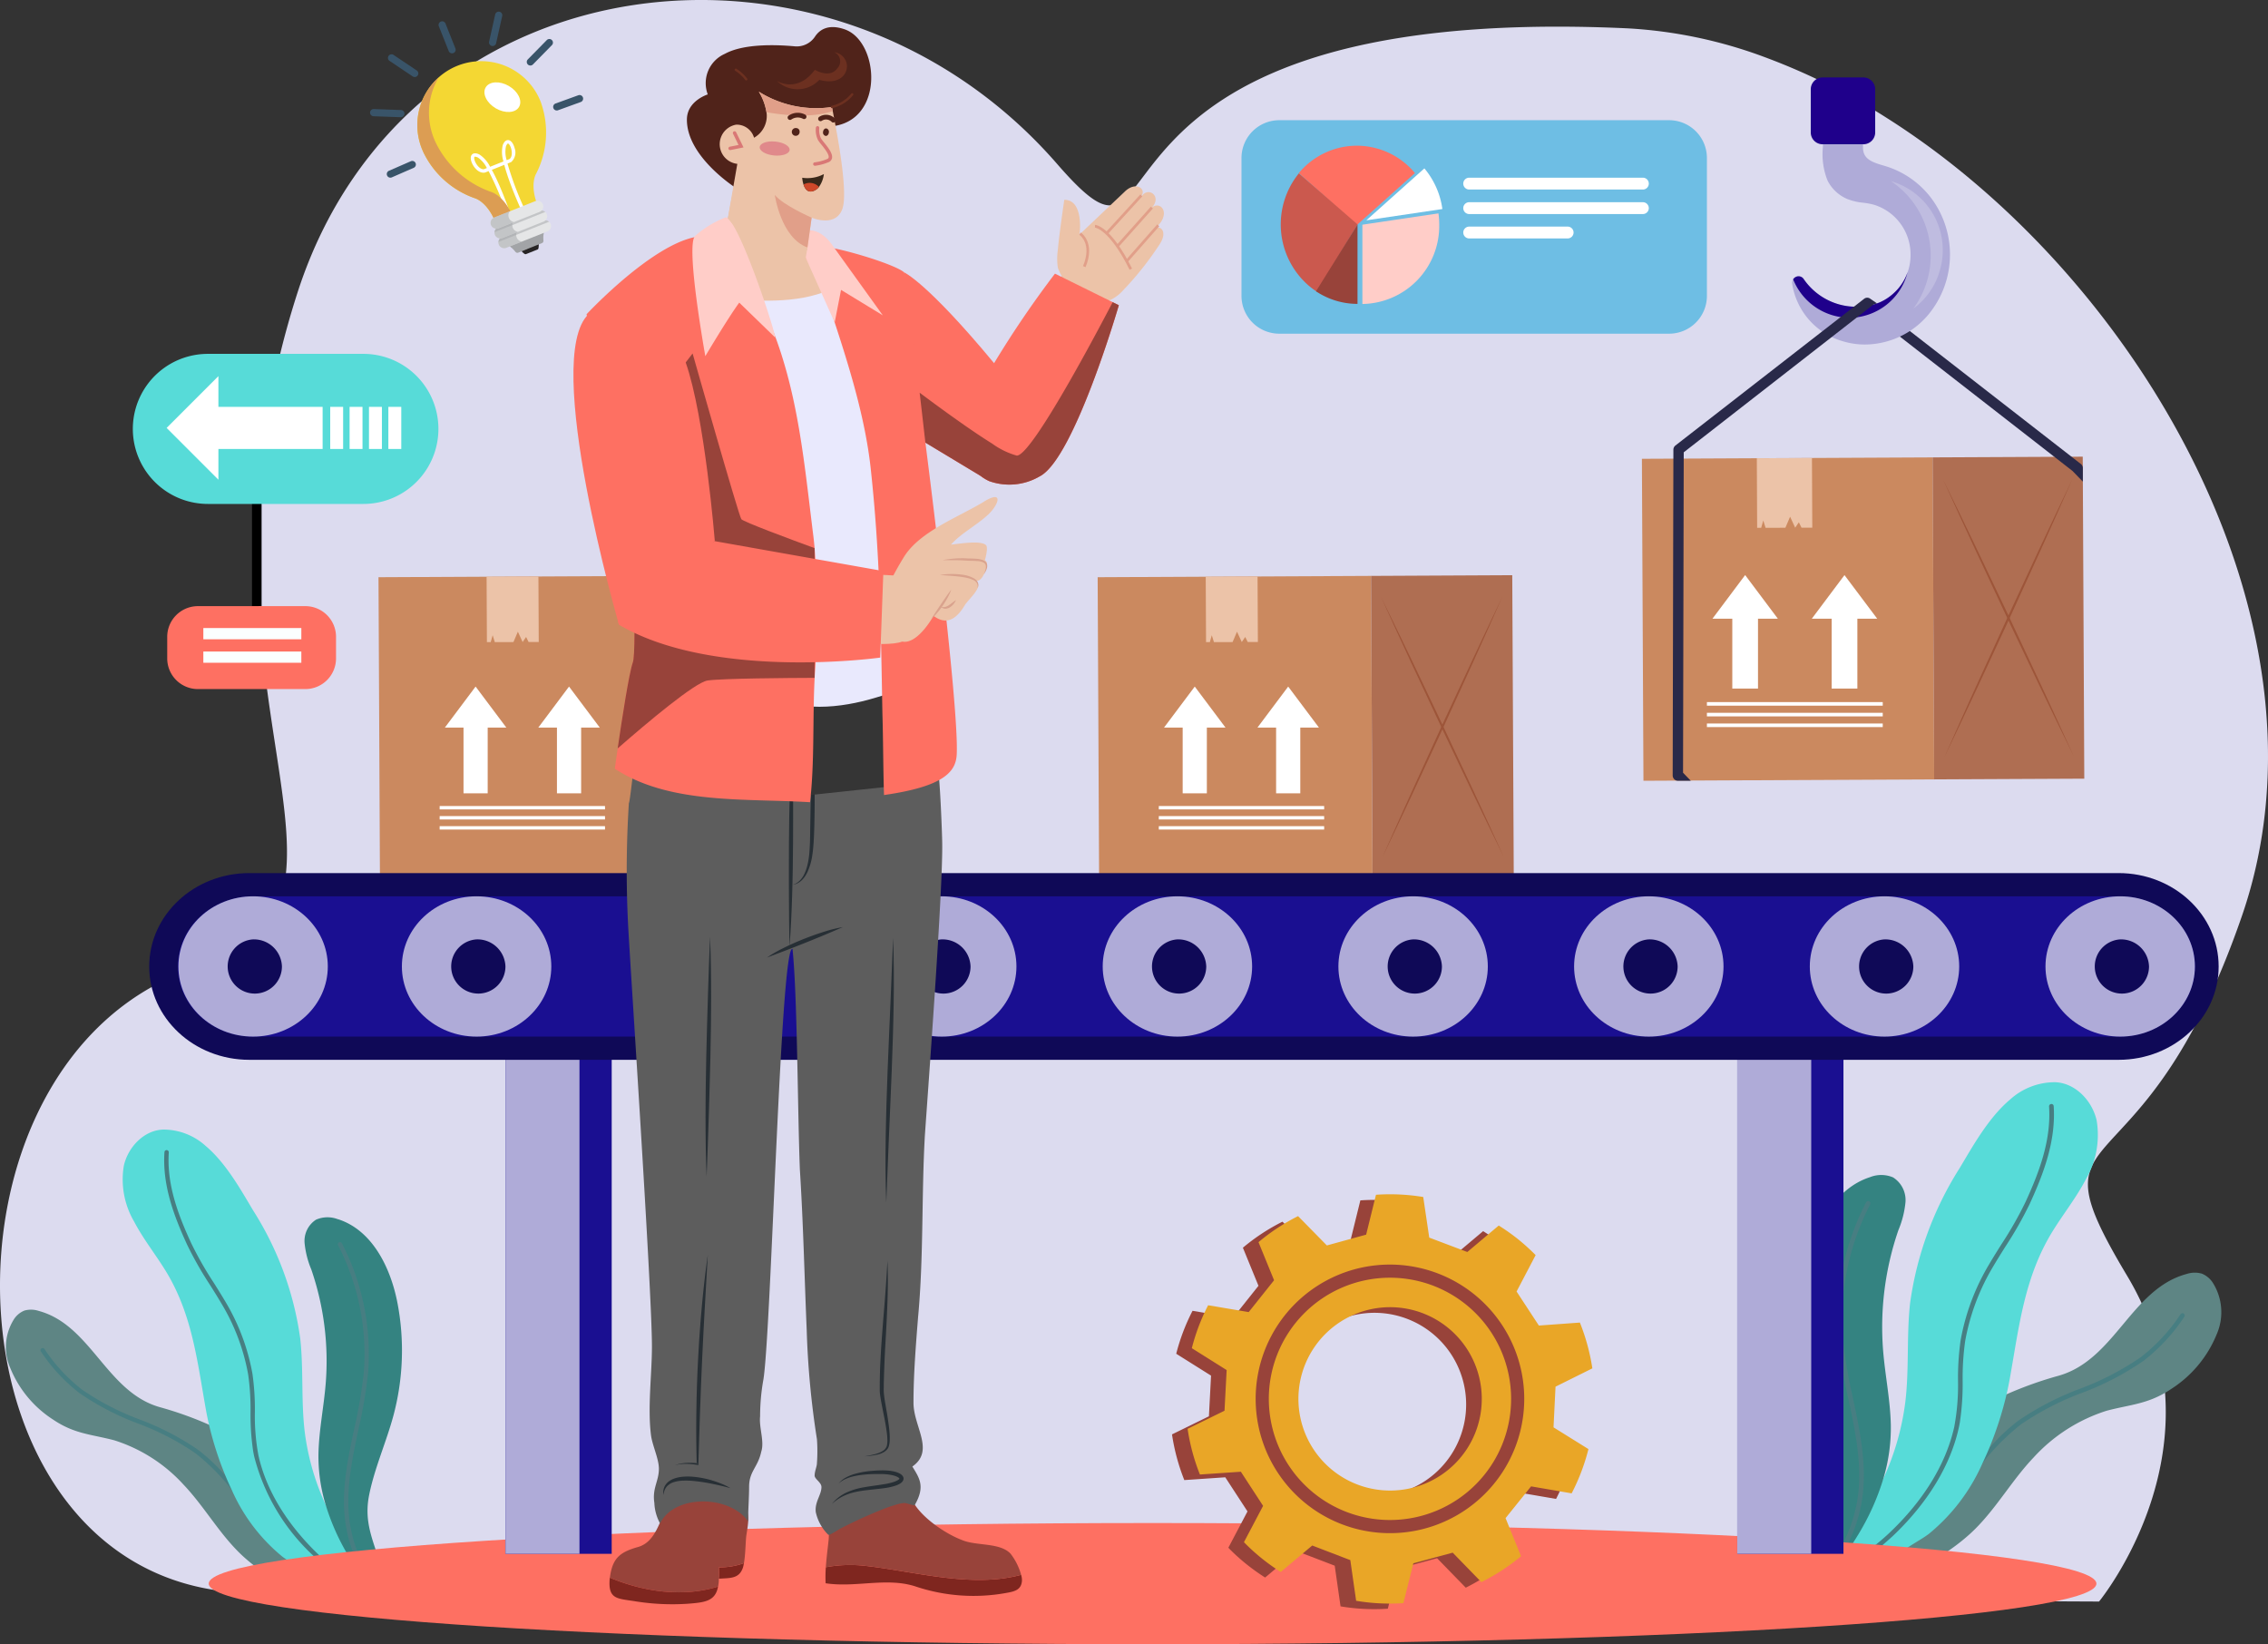 <svg id="Grupo_1019221" data-name="Grupo 1019221" xmlns="http://www.w3.org/2000/svg" xmlns:xlink="http://www.w3.org/1999/xlink" width="295" height="213.847" viewBox="0 0 295 213.847">
  <rect x="0" y="0" width="295" height="213.847" fill="#333333" stroke="none"/>
  <defs>
    <clipPath id="clip-path">
      <rect id="Rectángulo_355978" data-name="Rectángulo 355978" width="295" height="213.846" fill="none"/>
    </clipPath>
    <clipPath id="clip-path-3">
      <rect id="Rectángulo_355962" data-name="Rectángulo 355962" width="3.899" height="1.854" fill="none"/>
    </clipPath>
    <clipPath id="clip-path-4">
      <rect id="Rectángulo_355968" data-name="Rectángulo 355968" width="6.713" height="16.553" fill="none"/>
    </clipPath>
    <clipPath id="clip-path-5">
      <rect id="Rectángulo_355969" data-name="Rectángulo 355969" width="2.459" height="1.509" fill="none"/>
    </clipPath>
    <clipPath id="clip-path-6">
      <rect id="Rectángulo_355970" data-name="Rectángulo 355970" width="4.621" height="2.176" fill="none"/>
    </clipPath>
    <clipPath id="clip-path-7">
      <rect id="Rectángulo_355971" data-name="Rectángulo 355971" width="3.052" height="2.257" fill="none"/>
    </clipPath>
    <clipPath id="clip-path-8">
      <rect id="Rectángulo_355972" data-name="Rectángulo 355972" width="6.603" height="2.829" fill="none"/>
    </clipPath>
    <clipPath id="clip-path-12">
      <rect id="Rectángulo_355976" data-name="Rectángulo 355976" width="4.666" height="3.855" fill="none"/>
    </clipPath>
  </defs>
  <g id="Grupo_1019220" data-name="Grupo 1019220" clip-path="url(#clip-path)">
    <g id="Grupo_1019219" data-name="Grupo 1019219">
      <g id="Grupo_1019218" data-name="Grupo 1019218" clip-path="url(#clip-path)">
        <path id="Trazado_748481" data-name="Trazado 748481" d="M245.593,15.455a83.2,83.2,0,0,0-16.057-8.024,60.348,60.348,0,0,0-17.861-3.746c-76.439-3.53-57.08,37.3-74.164,17.649C108.315-12.258,52.8-5.821,38.683,38.1c-16.566,51.543,13.585,79.63-12.523,87.542-37.288,11.3-34.59,81.954,7.307,81.532l239.557,1.119s16.8-20.405,3.656-42.362,1.754-8.575,14.941-46.839c12.9-37.43-12.99-82.617-46.026-103.638" transform="translate(0 0)" fill="#dcdbef"/>
        <path id="Trazado_748482" data-name="Trazado 748482" d="M51.635,1945.419c-.568-.549-1.118-1.113-1.639-1.692a18.152,18.152,0,0,1-3.935-6.372,15.388,15.388,0,0,0-4.5-6.735q-.339-.3-.694-.592a26.078,26.078,0,0,0-5.746-3.456,46.267,46.267,0,0,0-6.407-2.286c-6.939-1.967-8.933-10.69-15.756-12.519a3.176,3.176,0,0,0-1.846-.042A2.936,2.936,0,0,0,9.72,1912.9a6.793,6.793,0,0,0-.441,6.317,14.448,14.448,0,0,0,5.58,6.7c2.794,1.88,4.938,1.889,7.949,2.683a20.565,20.565,0,0,1,9,5.766c2.6,2.731,4.483,6.084,7.148,8.747.212.211.428.418.647.618a24.718,24.718,0,0,0,5.662,3.839h8.744c-.812-.692-1.611-1.405-2.377-2.146h0" transform="translate(-7.935 -1741.275)" fill="#5e8584"/>
        <path id="Trazado_748483" data-name="Trazado 748483" d="M93.124,1994.764a25.843,25.843,0,0,1-2.731-2.163,45.1,45.1,0,0,1-4.628-5.224c-.842-1.057-1.7-2.129-2.609-3.154h0a24.1,24.1,0,0,0-3.6-3.387,35.288,35.288,0,0,0-7.549-3.906,34.361,34.361,0,0,1-7.515-3.9,22.1,22.1,0,0,1-4.869-5.27.283.283,0,0,0-.393-.073.28.28,0,0,0-.074.393,22.649,22.649,0,0,0,5,5.4,34.783,34.783,0,0,0,7.636,3.972,34.881,34.881,0,0,1,7.43,3.837,27.84,27.84,0,0,1,4.752,4.763c.458.558.907,1.12,1.352,1.678a45.434,45.434,0,0,0,4.688,5.289,25.26,25.26,0,0,0,2.139,1.746,48.891,48.891,0,0,0,6.411,3.839h1.229q-.611-.315-1.225-.635a50.883,50.883,0,0,1-5.443-3.2" transform="translate(-53.84 -1792.313)" fill="#477e82"/>
        <path id="Trazado_748484" data-name="Trazado 748484" d="M210.586,1706.491q-.837-1.086-1.615-2.208-.117-.168-.231-.338a43.1,43.1,0,0,1-3.661-6.448v0a32.122,32.122,0,0,1-2.693-9.331c-.505-4.061-.146-8.19-.6-12.258a41.614,41.614,0,0,0-6.105-16.618c-1.575-2.625-3.523-6.168-6.18-8.406a8.185,8.185,0,0,0-5.473-2.142c-2.514.039-4.629,2.244-5.184,4.7a10.843,10.843,0,0,0,1.336,7.264c1.162,2.23,2.743,4.21,4.064,6.349,3.5,5.669,4.137,11.761,5.279,18.145.112.622.245,1.269.4,1.933a42.979,42.979,0,0,0,2.13,6.614h0c.255.615.527,1.225.815,1.828a23.333,23.333,0,0,0,6.6,8.713q.473.351.966.654c1.682,1.029,3.32,2.1,4.96,3.185h6.495q-.664-.8-1.3-1.63h0" transform="translate(-162.736 -1501.832)" fill="#57dbd8"/>
        <path id="Trazado_748485" data-name="Trazado 748485" d="M448.955,1777.08a3.718,3.718,0,0,0-2.881.055,3.292,3.292,0,0,0-1.474,3.028,11.77,11.77,0,0,0,.867,3.423,36.589,36.589,0,0,1,1.88,14.85c-.246,3.041-.873,6.052-.942,9.1a21.7,21.7,0,0,0,.92,6.622v0a29.641,29.641,0,0,0,3.032,6.785,39.1,39.1,0,0,0,2.624,3.839h2.37c-.388-1.187-.714-2.325-1-3.205q-.1-.323-.208-.634c-.937-2.809-1.769-4.942-1.138-8.051.71-3.5,2.2-6.788,3.136-10.235a32.769,32.769,0,0,0,.538-14.7c-.886-4.59-3.272-9.464-7.724-10.889" transform="translate(-404.982 -1618.498)" fill="#348381"/>
        <path id="Trazado_748486" data-name="Trazado 748486" d="M262.017,1733.393h0c-.682-.539-1.358-1.1-1.992-1.692l-.056-.052c-4.23-3.989-7-8.5-8.026-13.056,0-.008,0-.016-.005-.023a27.746,27.746,0,0,1-.468-5.7,32.536,32.536,0,0,0-.317-4.949,27.721,27.721,0,0,0-3.479-9.315c-.5-.844-1.024-1.686-1.536-2.5a46.376,46.376,0,0,1-2.959-5.191c-1.673-3.637-3.184-7.581-2.908-11.772a.283.283,0,1,0-.564-.037c-.284,4.317,1.254,8.341,2.959,12.045a46.76,46.76,0,0,0,2.993,5.255c.51.811,1.037,1.649,1.527,2.486a27.145,27.145,0,0,1,3.41,9.121,32.239,32.239,0,0,1,.309,4.864,31.913,31.913,0,0,0,.344,5.129c.041.231.086.462.137.692a26.617,26.617,0,0,0,7.82,13.007q.186.181.375.359a42.811,42.811,0,0,0,3.322,2.736l.141.108c.272.209.547.421.821.635h.912c-.508-.407-1.023-.8-1.528-1.191-.407-.313-.82-.63-1.23-.955" transform="translate(-218.317 -1529.248)" fill="#477e82"/>
        <path id="Trazado_748487" data-name="Trazado 748487" d="M496.941,1855.93a20.448,20.448,0,0,1-1.1-2.208,17.93,17.93,0,0,1-1.237-4.307c-.619-4.072.262-8.224,1.114-12.238a61.124,61.124,0,0,0,1.249-7.345,31.28,31.28,0,0,0-3.414-16.885.283.283,0,0,0-.5.26,30.707,30.707,0,0,1,3.354,16.576,60.842,60.842,0,0,1-1.239,7.276c-.863,4.065-1.755,8.267-1.12,12.441a18.315,18.315,0,0,0,1.048,3.884q.066.169.136.338a21.591,21.591,0,0,0,2.061,3.839h.684q-.557-.8-1.033-1.63h0" transform="translate(-449.091 -1651.27)" fill="#477e82"/>
        <path id="Trazado_748488" data-name="Trazado 748488" d="M2750.277,1857.73a3.359,3.359,0,0,0-1.952.044c-7.214,1.935-9.323,11.158-16.66,13.238a48.9,48.9,0,0,0-6.775,2.417,27.564,27.564,0,0,0-6.075,3.655q-.375.3-.734.626a16.276,16.276,0,0,0-4.758,7.122,19.187,19.187,0,0,1-4.161,6.738c-.551.612-1.132,1.209-1.733,1.789h0c-.81.783-1.655,1.538-2.513,2.269h9.246a26.142,26.142,0,0,0,5.987-4.059c.232-.211.46-.43.684-.654,2.819-2.816,4.812-6.362,7.559-9.25a21.745,21.745,0,0,1,9.519-6.1c3.184-.84,5.451-.849,8.406-2.837a15.278,15.278,0,0,0,5.9-7.083,7.184,7.184,0,0,0-.466-6.679,3.105,3.105,0,0,0-1.472-1.24" transform="translate(-2463.899 -1692.086)" fill="#5e8584"/>
        <path id="Trazado_748489" data-name="Trazado 748489" d="M2749.3,1916.9a.3.3,0,0,0-.416.078,23.374,23.374,0,0,1-5.149,5.573,36.331,36.331,0,0,1-7.947,4.126,37.321,37.321,0,0,0-7.982,4.13,25.5,25.5,0,0,0-3.807,3.581h0c-.963,1.084-1.868,2.218-2.759,3.335a47.682,47.682,0,0,1-4.894,5.524,27.357,27.357,0,0,1-2.887,2.287,53.859,53.859,0,0,1-5.755,3.388q-.648.339-1.3.671h1.3a51.675,51.675,0,0,0,6.78-4.059,26.721,26.721,0,0,0,2.261-1.847,48.047,48.047,0,0,0,4.958-5.593c.471-.59.945-1.185,1.43-1.774a29.436,29.436,0,0,1,5.025-5.036,36.883,36.883,0,0,1,7.856-4.058,36.767,36.767,0,0,0,8.074-4.2,23.933,23.933,0,0,0,5.283-5.713.3.3,0,0,0-.077-.415" transform="translate(-2465.257 -1746.054)" fill="#477e82"/>
        <path id="Trazado_748490" data-name="Trazado 748490" d="M2697.9,1579.647a8.657,8.657,0,0,0-5.788,2.265c-2.81,2.367-4.869,6.113-6.535,8.889a44,44,0,0,0-6.456,17.572c-.479,4.3-.1,8.667-.633,12.962a33.964,33.964,0,0,1-2.848,9.867.03.03,0,0,1,0,0,45.586,45.586,0,0,1-3.871,6.818q-.12.179-.245.357-.822,1.185-1.708,2.335h0q-.669.872-1.374,1.723h6.867c1.734-1.146,3.466-2.279,5.245-3.368q.522-.319,1.022-.691a24.674,24.674,0,0,0,6.977-9.213c.3-.637.592-1.283.862-1.933h0a45.446,45.446,0,0,0,2.253-6.993c.164-.7.3-1.387.423-2.044,1.207-6.751,1.879-13.193,5.582-19.187,1.4-2.262,3.069-4.356,4.3-6.714a11.466,11.466,0,0,0,1.412-7.681c-.587-2.593-2.823-4.924-5.482-4.966" transform="translate(-2430.674 -1438.895)" fill="#57dbd8"/>
        <path id="Trazado_748491" data-name="Trazado 748491" d="M2643.086,1715.415a3.93,3.93,0,0,0-3.047-.058c-4.708,1.507-7.231,6.66-8.167,11.514a34.66,34.66,0,0,0,.569,15.539c.985,3.644,2.566,7.122,3.316,10.822.667,3.288-.213,5.544-1.2,8.514-.073.219-.146.442-.22.67-.3.931-.646,2.134-1.056,3.389h2.505a41.314,41.314,0,0,0,2.774-4.059,31.347,31.347,0,0,0,3.206-7.175.03.03,0,0,1,0,0,22.937,22.937,0,0,0,.973-7c-.072-3.226-.736-6.409-1-9.625a38.687,38.687,0,0,1,1.988-15.7,12.435,12.435,0,0,0,.917-3.62,3.481,3.481,0,0,0-1.559-3.2" transform="translate(-2396.799 -1562.26)" fill="#348381"/>
        <path id="Trazado_748492" data-name="Trazado 748492" d="M2726.575,1611.475a.3.3,0,0,0-.278.318c.292,4.433-1.305,8.6-3.075,12.449a49.031,49.031,0,0,1-3.129,5.488c-.541.86-1.1,1.75-1.624,2.643a29.31,29.31,0,0,0-3.679,9.85,34.436,34.436,0,0,0-.335,5.233,29.343,29.343,0,0,1-.495,6.032c0,.008,0,.016-.006.024-1.08,4.814-4.014,9.587-8.487,13.8l-.06.055c-.671.628-1.385,1.219-2.106,1.789h0c-.434.343-.87.678-1.3,1.01-.534.41-1.079.829-1.616,1.259h.964c.29-.226.58-.45.868-.671l.149-.114a45.245,45.245,0,0,0,3.513-2.894c.134-.126.266-.252.4-.38,4.344-4.214,7.2-8.96,8.269-13.754.054-.243.1-.488.145-.732a33.738,33.738,0,0,0,.364-5.423,34.1,34.1,0,0,1,.327-5.143,28.707,28.707,0,0,1,3.606-9.645c.519-.885,1.076-1.771,1.615-2.628a49.415,49.415,0,0,0,3.165-5.557c1.8-3.917,3.429-8.172,3.129-12.737a.3.3,0,0,0-.318-.279" transform="translate(-2459.774 -1467.888)" fill="#477e82"/>
        <path id="Trazado_748493" data-name="Trazado 748493" d="M2676.676,1753.156a.3.3,0,0,0-.4.128,33.072,33.072,0,0,0-3.611,17.854,64.6,64.6,0,0,0,1.32,7.766c.9,4.245,1.833,8.635,1.178,12.941a18.954,18.954,0,0,1-1.308,4.554,21.621,21.621,0,0,1-1.161,2.335h0q-.5.875-1.092,1.723h.723a22.836,22.836,0,0,0,2.179-4.059q.074-.178.143-.357a19.365,19.365,0,0,0,1.109-4.107c.671-4.413-.272-8.856-1.184-13.155a64.319,64.319,0,0,1-1.31-7.693,32.471,32.471,0,0,1,3.547-17.528.3.3,0,0,0-.128-.4" transform="translate(-2433.552 -1596.914)" fill="#477e82"/>
        <rect id="Rectángulo_355937" data-name="Rectángulo 355937" width="35.564" height="39.383" transform="translate(142.773 75.072) rotate(-0.276)" fill="#cb895f"/>
        <rect id="Rectángulo_355938" data-name="Rectángulo 355938" width="18.364" height="39.385" transform="matrix(1, -0.005, 0.005, 1, 178.336, 74.901)" fill="#af6e52"/>
        <path id="Trazado_748494" data-name="Trazado 748494" d="M1760.114,841.444l.041,8.511.494,0,.254-.9.279.9.76,0,1.665-.008.575-1.352.621,1.346.449-.658.326.654.566,0,.753,0-.041-8.511Z" transform="translate(-1603.284 -766.44)" fill="#ecc3a8"/>
        <path id="Trazado_748495" data-name="Trazado 748495" d="M2023.925,887.857,2019.9,879.4q-2.022-4.219-4.084-8.409,1.939,4.28,3.914,8.532l3.974,8.489,4.025,8.452q2.021,4.219,4.083,8.409-1.939-4.279-3.915-8.532Z" transform="translate(-1836.202 -793.388)" fill="#9d5539"/>
        <path id="Trazado_748496" data-name="Trazado 748496" d="M2025.375,887.079l-3.892,8.527q-1.936,4.27-3.832,8.569,2.02-4.21,4-8.448l3.943-8.49,3.892-8.527q1.937-4.27,3.833-8.569-2.02,4.211-4,8.448Z" transform="translate(-1837.872 -792.609)" fill="#9d5539"/>
        <path id="Trazado_748497" data-name="Trazado 748497" d="M1699.207,1007.481h2.427v8.548h3.145v-8.548h2.427l-4-5.336Z" transform="translate(-1547.803 -912.851)" fill="#fff"/>
        <path id="Trazado_748498" data-name="Trazado 748498" d="M1835.605,1007.481h2.427v8.548h3.145v-8.548h2.427l-4-5.336Z" transform="translate(-1672.048 -912.851)" fill="#fff"/>
        <rect id="Rectángulo_355939" data-name="Rectángulo 355939" width="21.508" height="0.44" transform="translate(150.726 104.83)" fill="#fff"/>
        <rect id="Rectángulo_355940" data-name="Rectángulo 355940" width="21.508" height="0.44" transform="translate(150.726 106.139)" fill="#fff"/>
        <rect id="Rectángulo_355941" data-name="Rectángulo 355941" width="21.508" height="0.44" transform="translate(150.726 107.449)" fill="#fff"/>
        <rect id="Rectángulo_355942" data-name="Rectángulo 355942" width="35.564" height="39.383" transform="translate(49.231 75.072) rotate(-0.276)" fill="#cb895f"/>
        <rect id="Rectángulo_355943" data-name="Rectángulo 355943" width="18.364" height="39.385" transform="matrix(1, -0.005, 0.005, 1, 84.795, 74.901)" fill="#d7b22a"/>
        <path id="Trazado_748499" data-name="Trazado 748499" d="M710.3,841.444l.041,8.511.494,0,.254-.9.279.9.76,0,1.665-.008.575-1.352.621,1.346.449-.658.326.654.566,0,.753,0-.041-8.511Z" transform="translate(-647.008 -766.44)" fill="#ecc3a8"/>
        <path id="Trazado_748500" data-name="Trazado 748500" d="M974.107,887.857l-4.025-8.452Q968.061,875.186,966,871q1.939,4.28,3.915,8.532l3.974,8.489,4.025,8.452q2.021,4.219,4.083,8.409-1.939-4.279-3.915-8.532Z" transform="translate(-879.926 -793.388)" fill="#f0c62f"/>
        <path id="Trazado_748501" data-name="Trazado 748501" d="M975.557,887.079l-3.892,8.527q-1.936,4.27-3.832,8.569,2.02-4.21,4-8.448l3.943-8.49,3.892-8.527q1.937-4.27,3.833-8.569-2.02,4.211-4,8.448Z" transform="translate(-881.597 -792.609)" fill="#f0c62f"/>
        <path id="Trazado_748502" data-name="Trazado 748502" d="M649.391,1007.481h2.427v8.548h3.145v-8.548h2.427l-4-5.336Z" transform="translate(-591.528 -912.851)" fill="#fff"/>
        <path id="Trazado_748503" data-name="Trazado 748503" d="M785.789,1007.481h2.427v8.548h3.145v-8.548h2.427l-4-5.336Z" transform="translate(-715.773 -912.851)" fill="#fff"/>
        <rect id="Rectángulo_355944" data-name="Rectángulo 355944" width="21.508" height="0.44" transform="translate(57.185 104.83)" fill="#fff"/>
        <rect id="Rectángulo_355945" data-name="Rectángulo 355945" width="21.508" height="0.44" transform="translate(57.185 106.139)" fill="#fff"/>
        <rect id="Rectángulo_355946" data-name="Rectángulo 355946" width="21.508" height="0.44" transform="translate(57.185 107.449)" fill="#fff"/>
        <path id="Trazado_748504" data-name="Trazado 748504" d="M427.468,2223.085c-67.8,0-122.766,3.529-122.766,7.882s54.964,7.882,122.766,7.882,122.766-3.529,122.766-7.882-54.964-7.882-122.766-7.882" transform="translate(-277.552 -2025.002)" fill="#fe7062"/>
        <rect id="Rectángulo_355947" data-name="Rectángulo 355947" width="13.813" height="71.949" transform="translate(225.966 130.138)" fill="#1a0f91"/>
        <rect id="Rectángulo_355948" data-name="Rectángulo 355948" width="9.621" height="71.949" transform="translate(225.966 130.138)" fill="#afabd8"/>
        <rect id="Rectángulo_355949" data-name="Rectángulo 355949" width="13.813" height="71.949" transform="translate(65.752 130.138)" fill="#1a0f91"/>
        <rect id="Rectángulo_355950" data-name="Rectángulo 355950" width="9.621" height="71.949" transform="translate(65.752 130.138)" fill="#afabd8"/>
        <path id="Trazado_748505" data-name="Trazado 748505" d="M473.988,1274.394H230.851c-7.192,0-13.019,5.441-13.019,12.147s5.827,12.139,13.019,12.139H473.988c7.19,0,13.016-5.434,13.016-12.139s-5.826-12.147-13.016-12.147" transform="translate(-198.423 -1160.842)" fill="#0f0957"/>
        <path id="Trazado_748506" data-name="Trazado 748506" d="M512.262,1308.367H269.467c-5.4,0-9.781,4.08-9.781,9.12s4.379,9.121,9.781,9.121H512.262c5.4,0,9.779-4.083,9.779-9.121s-4.376-9.12-9.779-9.12" transform="translate(-236.547 -1191.788)" fill="#1a0f91"/>
        <path id="Trazado_748507" data-name="Trazado 748507" d="M2995.694,1308.293c-5.365,0-9.716,4.081-9.716,9.124s4.351,9.124,9.716,9.124,9.719-4.089,9.719-9.124-4.351-9.124-9.719-9.124" transform="translate(-2719.92 -1191.721)" fill="#afabd8"/>
        <path id="Trazado_748508" data-name="Trazado 748508" d="M3056.707,1371.176a3.528,3.528,0,1,0,3.75,3.521,3.642,3.642,0,0,0-3.75-3.521" transform="translate(-2780.933 -1249.001)" fill="#0f0957"/>
        <path id="Trazado_748509" data-name="Trazado 748509" d="M2651.635,1308.293c-5.365,0-9.714,4.081-9.714,9.124s4.35,9.124,9.714,9.124,9.719-4.089,9.719-9.124-4.35-9.124-9.719-9.124" transform="translate(-2406.519 -1191.721)" fill="#afabd8"/>
        <path id="Trazado_748510" data-name="Trazado 748510" d="M2712.643,1371.176a3.528,3.528,0,1,0,3.751,3.521,3.642,3.642,0,0,0-3.751-3.521" transform="translate(-2467.526 -1249.001)" fill="#0f0957"/>
        <path id="Trazado_748511" data-name="Trazado 748511" d="M2307.564,1308.293c-5.365,0-9.715,4.081-9.715,9.124s4.35,9.124,9.715,9.124,9.72-4.089,9.72-9.124-4.35-9.124-9.72-9.124" transform="translate(-2093.105 -1191.721)" fill="#afabd8"/>
        <path id="Trazado_748512" data-name="Trazado 748512" d="M2368.579,1371.176a3.528,3.528,0,1,0,3.751,3.521,3.641,3.641,0,0,0-3.751-3.521" transform="translate(-2154.119 -1249.001)" fill="#0f0957"/>
        <path id="Trazado_748513" data-name="Trazado 748513" d="M1963.5,1308.293c-5.365,0-9.715,4.081-9.715,9.124s4.35,9.124,9.715,9.124,9.72-4.089,9.72-9.124-4.351-9.124-9.72-9.124" transform="translate(-1779.698 -1191.721)" fill="#afabd8"/>
        <path id="Trazado_748514" data-name="Trazado 748514" d="M2024.521,1371.176a3.528,3.528,0,1,0,3.75,3.521,3.641,3.641,0,0,0-3.75-3.521" transform="translate(-1840.719 -1249.001)" fill="#0f0957"/>
        <path id="Trazado_748515" data-name="Trazado 748515" d="M1619.429,1308.293c-5.366,0-9.716,4.081-9.716,9.124s4.351,9.124,9.716,9.124,9.719-4.089,9.719-9.124-4.35-9.124-9.719-9.124" transform="translate(-1466.283 -1191.721)" fill="#afabd8"/>
        <path id="Trazado_748516" data-name="Trazado 748516" d="M1680.45,1371.176a3.528,3.528,0,1,0,3.75,3.521,3.642,3.642,0,0,0-3.75-3.521" transform="translate(-1527.304 -1249.001)" fill="#0f0957"/>
        <path id="Trazado_748517" data-name="Trazado 748517" d="M1275.371,1308.293c-5.366,0-9.716,4.081-9.716,9.124s4.35,9.124,9.716,9.124,9.72-4.089,9.72-9.124-4.35-9.124-9.72-9.124" transform="translate(-1152.882 -1191.721)" fill="#afabd8"/>
        <path id="Trazado_748518" data-name="Trazado 748518" d="M1336.385,1371.176a3.528,3.528,0,1,0,3.75,3.521,3.642,3.642,0,0,0-3.75-3.521" transform="translate(-1213.896 -1249.001)" fill="#0f0957"/>
        <path id="Trazado_748519" data-name="Trazado 748519" d="M931.291,1308.293c-5.365,0-9.716,4.081-9.716,9.124s4.351,9.124,9.716,9.124,9.72-4.089,9.72-9.124-4.349-9.124-9.72-9.124" transform="translate(-839.46 -1191.721)" fill="#5e6672"/>
        <path id="Trazado_748520" data-name="Trazado 748520" d="M992.319,1371.176a3.528,3.528,0,1,0,3.752,3.521,3.641,3.641,0,0,0-3.752-3.521" transform="translate(-900.489 -1249.001)" fill="#0f0957"/>
        <path id="Trazado_748521" data-name="Trazado 748521" d="M596.4,1308.293c-5.365,0-9.716,4.081-9.716,9.124s4.351,9.124,9.716,9.124,9.72-4.089,9.72-9.124-4.349-9.124-9.72-9.124" transform="translate(-534.411 -1191.721)" fill="#afabd8"/>
        <path id="Trazado_748522" data-name="Trazado 748522" d="M657.429,1371.176a3.528,3.528,0,1,0,3.752,3.521,3.641,3.641,0,0,0-3.752-3.521" transform="translate(-595.438 -1249.001)" fill="#0f0957"/>
        <path id="Trazado_748523" data-name="Trazado 748523" d="M270.152,1308.293c-5.366,0-9.714,4.081-9.714,9.124s4.348,9.124,9.714,9.124,9.718-4.089,9.718-9.124-4.349-9.124-9.718-9.124" transform="translate(-237.232 -1191.721)" fill="#afabd8"/>
        <path id="Trazado_748524" data-name="Trazado 748524" d="M331.153,1371.176a3.528,3.528,0,1,0,3.751,3.521,3.642,3.642,0,0,0-3.751-3.521" transform="translate(-298.233 -1249.001)" fill="#0f0957"/>
        <path id="Trazado_748525" data-name="Trazado 748525" d="M1763.456,1774.062a26.936,26.936,0,0,0-1.621-5.955l-5.335.387-2.9-4.427,2.48-4.735a28.7,28.7,0,0,0-2.178-1.982,26.894,26.894,0,0,0-2.62-1.864l-4.088,3.442-4.952-1.872-.782-5.281a26.447,26.447,0,0,0-6.146-.291l-1.28,5.187-5.11,1.405-3.742-3.821a26.488,26.488,0,0,0-5.147,3.384l2.026,4.954-3.3,4.143-5.276-.89a26.319,26.319,0,0,0-2.122,5.585l4.529,2.845-.277,5.289-4.8,2.354a26.559,26.559,0,0,0,1.6,5.942l5.328-.362,2.89,4.437-2.491,4.724a25.137,25.137,0,0,0,2.242,2.048,27.018,27.018,0,0,0,2.543,1.827l4.1-3.44,4.952,1.9.757,5.289a26.486,26.486,0,0,0,6.149.306l1.294-5.183,5.116-1.383,3.73,3.831a26.779,26.779,0,0,0,5.162-3.366l-2.015-4.957,3.319-4.129,5.277.908a26.7,26.7,0,0,0,2.185-5.757l-4.543-2.828.261-5.29Zm-23.941,15.655a11.924,11.924,0,1,1,9.317-14.07,11.919,11.919,0,0,1-9.317,14.07" transform="translate(-1558.371 -1595.364)" fill="#98433a"/>
        <path id="Trazado_748526" data-name="Trazado 748526" d="M1824.328,1854.281a17.468,17.468,0,1,0,20.585,13.651,17.479,17.479,0,0,0-20.585-13.651m6.614,32.558a15.756,15.756,0,1,1,12.295-18.567,15.747,15.747,0,0,1-12.295,18.567" transform="translate(-1649.036 -1688.741)" fill="#e17336"/>
        <path id="Trazado_748527" data-name="Trazado 748527" d="M1949.35,2142.9a15.707,15.707,0,0,1-5.237.176q-1.845.477-3.779.835a17.459,17.459,0,0,0,21.608-8.872q-1.552,1.026-3.233,2a15.679,15.679,0,0,1-9.358,5.858" transform="translate(-1767.445 -1944.805)" fill="#e17336"/>
        <path id="Trazado_748528" data-name="Trazado 748528" d="M1786.278,1765.9a26.936,26.936,0,0,0-1.621-5.955l-5.335.387-2.9-4.427,2.48-4.735a28.675,28.675,0,0,0-2.179-1.982,26.879,26.879,0,0,0-2.62-1.864l-4.088,3.442-4.952-1.872-.782-5.281a26.446,26.446,0,0,0-6.146-.291l-1.28,5.187-5.11,1.405L1748,1746.1a26.5,26.5,0,0,0-5.147,3.384l2.026,4.954-3.3,4.143-5.276-.89a26.322,26.322,0,0,0-2.122,5.585l4.529,2.845-.277,5.289-4.8,2.354a26.557,26.557,0,0,0,1.6,5.942l5.328-.362,2.89,4.437-2.491,4.724a25.1,25.1,0,0,0,2.242,2.048,27.032,27.032,0,0,0,2.542,1.827l4.1-3.44,4.952,1.9.757,5.289a26.485,26.485,0,0,0,6.149.306l1.294-5.183,5.116-1.383,3.73,3.831a26.775,26.775,0,0,0,5.162-3.366l-2.015-4.957,3.319-4.129,5.277.908a26.7,26.7,0,0,0,2.185-5.757l-4.543-2.828.261-5.29Zm-23.941,15.655a11.924,11.924,0,1,1,9.317-14.07,11.919,11.919,0,0,1-9.317,14.07" transform="translate(-1579.16 -1587.933)" fill="#e9a627"/>
        <path id="Trazado_748529" data-name="Trazado 748529" d="M1847.15,1846.124a17.467,17.467,0,1,0,20.585,13.651,17.479,17.479,0,0,0-20.585-13.651m6.614,32.558a15.756,15.756,0,1,1,12.295-18.567,15.747,15.747,0,0,1-12.295,18.567" transform="translate(-1669.824 -1681.31)" fill="#98433a"/>
        <rect id="Rectángulo_355951" data-name="Rectángulo 355951" width="1.247" height="13.452" transform="translate(32.778 65.382)"/>
        <path id="Trazado_748530" data-name="Trazado 748530" d="M223.9,516.52H203.671a9.759,9.759,0,0,0,0,19.518H223.9a9.759,9.759,0,0,0,0-19.518" transform="translate(-176.634 -470.497)" fill="#57dbd8"/>
        <path id="Trazado_748531" data-name="Trazado 748531" d="M262.066,884.756H248.095a3.993,3.993,0,0,0-3.993,3.993v2.8a3.993,3.993,0,0,0,3.993,3.993h13.972a3.993,3.993,0,0,0,3.993-3.993v-2.8a3.993,3.993,0,0,0-3.993-3.993" transform="translate(-222.352 -805.922)" fill="#fe7062"/>
        <rect id="Rectángulo_355952" data-name="Rectángulo 355952" width="12.746" height="1.461" transform="translate(26.449 81.683)" fill="#fbffff"/>
        <rect id="Rectángulo_355953" data-name="Rectángulo 355953" width="12.746" height="1.46" transform="translate(26.449 84.737)" fill="#fbffff"/>
        <rect id="Rectángulo_355954" data-name="Rectángulo 355954" width="16.075" height="5.476" transform="translate(25.888 52.917)" fill="#fff"/>
        <rect id="Rectángulo_355955" data-name="Rectángulo 355955" width="1.679" height="5.476" transform="translate(42.951 52.917)" fill="#fff"/>
        <rect id="Rectángulo_355956" data-name="Rectángulo 355956" width="1.679" height="5.476" transform="translate(45.472 52.917)" fill="#fff"/>
        <rect id="Rectángulo_355957" data-name="Rectángulo 355957" width="1.679" height="5.476" transform="translate(47.994 52.917)" fill="#fff"/>
        <rect id="Rectángulo_355958" data-name="Rectángulo 355958" width="1.679" height="5.476" transform="translate(50.515 52.917)" fill="#fff"/>
        <path id="Trazado_748532" data-name="Trazado 748532" d="M249.971,562.493V549.021l-6.736,6.736Z" transform="translate(-221.562 -500.102)" fill="#fff"/>
        <path id="Trazado_748533" data-name="Trazado 748533" d="M1554.325,404.1l-1.392-.264-3.818-.724a9.765,9.765,0,0,0,4.189,4.63c.477-.417.847-.757,1.09-1q0-.276,0-.529c-.018-1.324-.065-2.116-.065-2.116" transform="translate(-1411.085 -367.195)" fill="#e19f89"/>
        <path id="Trazado_748534" data-name="Trazado 748534" d="M1555.607,274.807c1.368-1.459-.5-2.8-1.337-1.447l-.072-.013c.787-.961-.692-2.027-2.132-.6l-5.891,5.583c.114-.425.492-4.563-1.962-4.53,0,0-.7,4.734-.83,6.472a7.781,7.781,0,0,0,0,2.386,7.138,7.138,0,0,0,5.54,4.583,5.211,5.211,0,0,0,2.988-1.719,40.678,40.678,0,0,0,4.732-5.983c1.057-1.643.041-2.475-.641-1.994,2.245-1.909.761-3.7-.4-2.735" transform="translate(-1405.781 -247.812)" fill="#ecc3a8"/>
        <path id="Trazado_748535" data-name="Trazado 748535" d="M1598.387,328.217l-.012.355c.02,0,1.87.172,4.506,5.485l.318-.158c-2.76-5.565-4.728-5.679-4.812-5.683" transform="translate(-1455.956 -298.972)" fill="#e19f89"/>
        <rect id="Rectángulo_355959" data-name="Rectángulo 355959" width="6.626" height="0.355" transform="translate(145.28 31.819) rotate(-48.227)" fill="#e19f89"/>
        <rect id="Rectángulo_355960" data-name="Rectángulo 355960" width="6.216" height="0.355" transform="translate(146.412 33.85) rotate(-48.622)" fill="#e19f89"/>
        <rect id="Rectángulo_355961" data-name="Rectángulo 355961" width="6.68" height="0.355" transform="matrix(0.675, -0.738, 0.738, 0.675, 143.816, 30.219)" fill="#e19f89"/>
        <path id="Trazado_748536" data-name="Trazado 748536" d="M1575.667,341.01l0,.005-.091.145Z" transform="translate(-1435.185 -310.625)" fill="#e19f89"/>
        <path id="Trazado_748537" data-name="Trazado 748537" d="M1575.754,339.327l-.1.155,0-.005-.095.15.092-.145-.092.145c.07.045,1.7,1.132.49,4.073l.329.135c1.324-3.229-.609-4.495-.628-4.507" transform="translate(-1435.177 -309.092)" fill="#e19f89"/>
        <path id="Trazado_748538" data-name="Trazado 748538" d="M1210.2,2284.478a17.209,17.209,0,0,0-5.1.185,18.3,18.3,0,0,0-.024,2.083c3.943.592,7.887-.789,11.633.394a23.746,23.746,0,0,0,11.732.887c1.183-.2,2.07-.394,2.168-1.577a2.277,2.277,0,0,0-.106-.8c-6.485,1.748-13.806-.448-20.3-1.17" transform="translate(-1097.685 -2080.829)" fill="#7f261f"/>
        <path id="Trazado_748539" data-name="Trazado 748539" d="M1223.269,2182.426c-2.366-.887-6.507-3.647-6.9-6.408l-9.957,1.774c-.592,1.085-.395,3.155-.494,4.536-.126,1.2-.292,2.405-.37,3.635a17.2,17.2,0,0,1,5.1-.185c6.5.722,13.817,2.918,20.3,1.17a7.923,7.923,0,0,0-1.373-2.747c-1.38-1.479-4.437-.986-6.309-1.775" transform="translate(-1098.13 -1982.128)" fill="#98433a"/>
        <path id="Trazado_748540" data-name="Trazado 748540" d="M1048.779,2305.154c-.014.232-.03.464-.046.7a6.344,6.344,0,0,0,.046-.7" transform="translate(-955.288 -2099.759)" fill="#7f261f"/>
        <path id="Trazado_748541" data-name="Trazado 748541" d="M1049.252,2304.437c0-.023,0-.047,0-.07h0c0,.024,0,.047,0,.07" transform="translate(-955.761 -2099.042)" fill="#7f261f"/>
        <path id="Trazado_748542" data-name="Trazado 748542" d="M1049.267,2283.723c1.575-.1,2.659,0,3.152-1.479.046-.169.083-.352.116-.541a9.277,9.277,0,0,1-3.271.541,10.587,10.587,0,0,1,0,1.479" transform="translate(-955.772 -2078.398)" fill="#7f261f"/>
        <path id="Trazado_748543" data-name="Trazado 748543" d="M907.8,2163.068l-5.62-3.648c-.788.3-1.775.1-2.464.493-.887.493-1.479,1.873-1.873,2.76-1.084,2.07-1.578,4.832-3.845,5.521-2.39.669-3.387,1.438-3.715,4,4.364,1.833,9.467,2.589,14.076,1.161.015-.083.031-.164.042-.254a14.57,14.57,0,0,0,.047-2.246,9.277,9.277,0,0,0,3.271-.541c.18-1.027.2-2.3.278-3.3.1-1.085.69-3.155-.2-3.943" transform="translate(-810.954 -1967.01)" fill="#98433a"/>
        <path id="Trazado_748544" data-name="Trazado 748544" d="M889.763,2302.8c-.01.08-.022.155-.031.238-.2,2.662,1.084,2.465,3.45,2.859a30.556,30.556,0,0,0,6.7.3c2.137-.171,3.6-.28,3.953-2.232-4.609,1.428-9.713.672-14.076-1.161" transform="translate(-810.437 -2097.615)" fill="#7f261f"/>
        <path id="Trazado_748545" data-name="Trazado 748545" d="M955.406,964.277c-.26-3.754.815-5.169-2.438-5.464-3.4-.3-8.193-10.6-11.594-10.6-6.318,0-18.2,8.336-24.758,8.788-.2.014-1.3,11.179-1.484,11.157a138.4,138.4,0,0,0-.11,15.666c.148,3.4,3.109,47.615,3.109,55.01,0,3.549-.574,7.935-.13,11.484.148,1.332,1.035,3.106,1.035,4.437,0,1.626-.886,2.514-.591,4.436a6.025,6.025,0,0,0,.74,2.661c1.922-3.845,9.089-3.665,11.455-.264,0-1.479.129-3.137.129-4.468,0-2.07,1.134-2.514,1.578-4.584.444-1.331-.3-3.106-.148-4.584a27.211,27.211,0,0,1,.443-4.88c1.036-6.95,2.229-56.651,3.772-55.925.638,5.924.665,21.469.96,28.714.444,6.951.592,13.9.888,20.851a112.537,112.537,0,0,0,1.331,14.2,21.783,21.783,0,0,1,0,3.106c0,.444-.3,1.036-.3,1.626,0,.444.887.887.887,1.479,0,1.036-.887,1.922-.74,3.254a5.878,5.878,0,0,0,1.626,2.957c.2.087,1.373-.7,1.545-.789a62.036,62.036,0,0,1,5.962-2.691c.365-.138.738-.256,1.111-.369a5.273,5.273,0,0,1,1.28-.283c.253-.009,1.283.386,1.341.286,1.429-2.464.591-3.55-.3-5.028,2.957-2.071.147-5.176.147-8.282,0-3.7.3-7.394.592-11.091.739-7.838.443-15.823.887-23.661.443-6.358,2.342-31.882,2.259-37.99-.022-1.593-.28-7.845-.494-9.16" transform="translate(-833.333 -863.726)" fill="#5d5d5d"/>
        <path id="Trazado_748546" data-name="Trazado 748546" d="M1223.385,2147.031a.765.765,0,0,0-.136-.175,1.176,1.176,0,0,0-.149-.124c-.05-.031-.1-.065-.151-.091a2.879,2.879,0,0,0-.606-.225,4.764,4.764,0,0,0-.606-.115,8.016,8.016,0,0,0-1.206-.055q-.591.01-1.183.062a11.139,11.139,0,0,0-2.337.426,5.679,5.679,0,0,0-1.1.468,3.02,3.02,0,0,0-.9.759,2.893,2.893,0,0,1,.46-.356,3.507,3.507,0,0,1,.511-.269,5.9,5.9,0,0,1,1.1-.346,9.836,9.836,0,0,1,1.14-.182c.383-.039.768-.068,1.154-.08s.773-.013,1.16-.01a7.543,7.543,0,0,1,1.132.088,5,5,0,0,1,.543.115,2.369,2.369,0,0,1,.488.189c.036.019.067.041.1.061a.635.635,0,0,1,.076.064c.044.043.055.076.052.077s0,0,0,.006,0,.007,0,.013a.083.083,0,0,0-.013.023l-.026.03a.184.184,0,0,1-.033.033c-.013.011-.024.022-.038.033-.033.021-.06.045-.1.065a2.44,2.44,0,0,1-.48.216c-.173.062-.355.11-.537.156s-.369.085-.556.119l-.571.093c-.766.123-1.545.206-2.322.355a8.9,8.9,0,0,0-2.275.7,5.482,5.482,0,0,0-1.846,1.467,6.174,6.174,0,0,1,1.952-1.227c.087-.039.181-.064.27-.1s.18-.065.272-.09c.186-.049.368-.106.557-.142.373-.087.754-.146,1.136-.2.767-.1,1.544-.17,2.326-.265.2-.022.392-.054.588-.082s.4-.073.592-.117a6.065,6.065,0,0,0,.589-.167,2.932,2.932,0,0,0,.587-.263c.049-.027.1-.066.146-.1.024-.019.048-.042.072-.062a.551.551,0,0,0,.07-.071c.023-.027.046-.053.067-.083s.041-.069.059-.1a.893.893,0,0,0,.041-.125.556.556,0,0,0-.013-.277.766.766,0,0,0-.051-.118" transform="translate(-1105.942 -1955.008)" fill="#272f35"/>
        <path id="Trazado_748547" data-name="Trazado 748547" d="M974.663,2155.72a12.478,12.478,0,0,0-2.506-.492,7.878,7.878,0,0,0-1.3-.009,4.417,4.417,0,0,0-1.289.282,2.6,2.6,0,0,0-.591.329,1.832,1.832,0,0,0-.462.5,1.764,1.764,0,0,0-.236.622,2.1,2.1,0,0,0-.008.642,2.718,2.718,0,0,1,.15-.6,1.691,1.691,0,0,1,.305-.507,2.024,2.024,0,0,1,.981-.586,4.819,4.819,0,0,1,1.179-.172,10,10,0,0,1,1.219.037,22.644,22.644,0,0,1,2.449.367q.611.122,1.222.265c.408.093.813.2,1.22.312a7.928,7.928,0,0,0-1.139-.563c-.392-.161-.793-.3-1.2-.423" transform="translate(-881.982 -1963.162)" fill="#272f35"/>
        <path id="Trazado_748548" data-name="Trazado 748548" d="M1265.281,1860.858c-.087-.572-.185-1.142-.284-1.708s-.2-1.134-.247-1.69c-.014-.14-.018-.272-.019-.406l.005-.431c0-.287,0-.574.014-.861l.023-.861.033-.861c.041-1.149.1-2.3.167-3.447s.131-2.3.178-3.453c.109-2.3.17-4.616.062-6.922-.116,2.3-.293,4.6-.481,6.9-.1,1.148-.182,2.3-.268,3.448s-.145,2.3-.2,3.458l-.027.866-.017.867c-.007.289-.006.578-.008.868l0,.434a4.218,4.218,0,0,0,.029.456c.068.591.182,1.157.291,1.725l.334,1.694c.107.563.2,1.128.273,1.693.034.282.06.565.067.846a3.136,3.136,0,0,1-.07.818,1.161,1.161,0,0,1-.459.615,2.824,2.824,0,0,1-.748.368,7.04,7.04,0,0,1-.829.219c-.281.061-.565.112-.849.166a10.829,10.829,0,0,0,1.72-.243,2.832,2.832,0,0,0,.822-.338,1.583,1.583,0,0,0,.186-.136l.088-.076c.029-.026.053-.058.079-.087a1.158,1.158,0,0,0,.076-.091l.065-.1.032-.051a.6.6,0,0,0,.024-.055c.015-.037.032-.076.044-.113a3.3,3.3,0,0,0,.126-.894c.008-.3-.005-.589-.025-.88-.041-.583-.124-1.157-.21-1.73" transform="translate(-1149.784 -1676.249)" fill="#272f35"/>
        <path id="Trazado_748549" data-name="Trazado 748549" d="M1293.336,1377.479l-.187,4.3-.177,4.3-.148,4.307c-.037,1.436-.079,2.872-.1,4.31-.044,2.874-.041,5.749.071,8.622l.347-8.61.187-4.3.178-4.3.149-4.307c.037-1.436.08-2.872.1-4.309.044-2.874.04-5.75-.072-8.622Z" transform="translate(-1177.518 -1246.899)" fill="#272f35"/>
        <path id="Trazado_748550" data-name="Trazado 748550" d="M1017.163,2135.961l-.126-.013c0,.04,0,.08,0,.12Z" transform="translate(-926.416 -1945.63)" fill="#272f35"/>
        <path id="Trazado_748551" data-name="Trazado 748551" d="M988.449,1840.391l-.127,1.7c-.038.567-.08,1.134-.114,1.7l-.094,1.7-.082,1.7-.062,1.7-.05,1.7-.029,1.7q-.049,3.349.045,6.7l.126.013-.123.107c0-.04,0-.08,0-.12a8.216,8.216,0,0,0-1.38-.033,5.037,5.037,0,0,0-1.467.3,5.319,5.319,0,0,1,1.471-.181,9.208,9.208,0,0,1,1.472.141l.12.02,0-.127q.1-3.405.213-6.807l.127-3.4.147-3.4.166-3.4.183-3.4.387-6.8c-.323,2.25-.572,4.51-.781,6.774Z" transform="translate(-897.315 -1668.69)" fill="#272f35"/>
        <path id="Trazado_748552" data-name="Trazado 748552" d="M1030.286,1375.007q-.034.975-.059,1.949l-.057,1.949-.1,3.9-.067,3.9c-.011,1.3-.03,2.6-.026,3.9,0,2.6.029,5.2.14,7.8.111-2.6.2-5.2.278-7.8.022-.65.044-1.3.059-1.949l.056-1.949.1-3.9.068-3.9c.011-1.3.03-2.6.026-3.9,0-2.6-.029-5.2-.141-7.8-.112,2.6-.2,5.2-.279,7.8" transform="translate(-938.207 -1245.387)" fill="#272f35"/>
        <path id="Trazado_748553" data-name="Trazado 748553" d="M1159.941,1085.858l-.016-1.226c-.008-.409-.012-.818-.016-1.226,0-.2-.007-.409,0-.613l0-.307.021-.306c-.021.1-.044.2-.063.3l-.042.3c-.029.2-.044.408-.066.612s-.036.408-.052.613l-.046.613q-.079,1.226-.128,2.453c-.066,1.636-.106,3.271-.133,4.905l-.04,2.45c0,.2-.007.407-.012.61l-.008.3-.014.3c-.023.411-.041.812-.081,1.213a10.8,10.8,0,0,1-.182,1.19,6.313,6.313,0,0,1-.346,1.145,4.231,4.231,0,0,1-.264.534,3.379,3.379,0,0,1-.353.478,2.415,2.415,0,0,1-.457.384,2.329,2.329,0,0,1-.554.247,2.213,2.213,0,0,0,.593-.176,2.511,2.511,0,0,0,.522-.348,3.136,3.136,0,0,0,.423-.469,4.49,4.49,0,0,0,.33-.538,7.9,7.9,0,0,0,.7-2.395q.047-.308.079-.618c.011-.1.02-.206.029-.308l.014-.15.012-.156.025-.311.018-.308c.012-.205.024-.411.032-.615.036-.82.052-1.638.068-2.456.028-1.636.026-3.272.013-4.907Z" transform="translate(-1053.989 -985.755)" fill="#272f35"/>
        <path id="Trazado_748554" data-name="Trazado 748554" d="M1152.121,1086.021c-.013-2.25-.033-4.5-.081-6.751-.174,2.246-.271,4.5-.337,6.746-.037,1.125-.054,2.25-.077,3.375l-.038,3.375-.01,3.374,0,1.687c0,.562,0,1.125.007,1.687.011,2.25.028,4.5.073,6.751.178-2.246.279-4.5.347-6.745.039-1.125.055-2.25.079-3.375l.038-3.375.009-3.375,0-1.687c0-.562,0-1.125-.008-1.687" transform="translate(-1048.969 -983.104)" fill="#272f35"/>
        <path id="Trazado_748555" data-name="Trazado 748555" d="M1124.656,1354.8c-.824.33-1.638.687-2.437,1.078-.2.1-.4.2-.6.3s-.394.208-.587.318a11.846,11.846,0,0,0-1.132.713l2.484-.944q1.238-.474,2.468-.966t2.453-1c.816-.342,1.626-.692,2.445-1.045a18.273,18.273,0,0,0-2.59.649c-.847.269-1.682.572-2.507.9" transform="translate(-1020.118 -1232.677)" fill="#272f35"/>
        <path id="Trazado_748556" data-name="Trazado 748556" d="M1037.538,326.45a5.442,5.442,0,0,0,.69,4.621l2.276,3.173c1.242,1.035,4.69.759,6.277.759,2.69,0,7.311-.9,6-4.552-1.448-4.069-13.864-10.208-15.243-4" transform="translate(-944.903 -294.954)" fill="#ecc3a8"/>
        <path id="Trazado_748557" data-name="Trazado 748557" d="M1163.431,1000.057c-.1,2.483-1.242,12.312.31,13.554l13.553-1.449c.621-1.138,1.034-10.76,0-12.312-1.242-1.862-10.967.517-13.864.207" transform="translate(-1059.312 -910.106)" fill="#353535"/>
        <path id="Trazado_748558" data-name="Trazado 748558" d="M1095.174,459.584c-.31-12,.1-21.313-2.38-33-.931-4.656-3-8.484-4.656-12.726-3.828,2.483-9.311,2.38-13.657,2.069l4.035,51.007c3.725,2.9,9.829,2.07,13.967.828,3.518-1.035,3.518-1.035,3.1-4.656-.31-3.1-.414-.413-.414-3.517" transform="translate(-978.743 -376.979)" fill="#e9e9fd"/>
        <path id="Trazado_748559" data-name="Trazado 748559" d="M885.686,383.524c-1.345-10.76-2.173-21.313-7.346-31.246-1.241-2.173-2.348-4.65-4.138-6.517-4.853-5.063-18,9.069-18,9.069s3.309,12.762,4.551,17.728q.078.351.151.761c1.248,6.843,1.91,25.318,1.312,26.811-.5,1.441-1.44,7.574-1.962,11.163-.227,1.563-.375,2.643-.375,2.643,7.138,4.656,16.806,3.834,25.394,4.352.605-5.255.323-10.806.6-16.171l.021-.383a115.851,115.851,0,0,0-.025-16.486q-.079-.864-.182-1.723" transform="translate(-779.911 -313.954)" fill="#fe7062"/>
        <path id="Trazado_748560" data-name="Trazado 748560" d="M917.772,537.462c-.346-.461-6.34-21.556-6.34-21.556s-6.109,7.839-8.184,11.758c-.246.465-.555,1.016-.911,1.636,1.248,6.843,1.91,25.318,1.312,26.811-.5,1.441-1.44,7.574-1.962,11.163,3.859-3.37,10.07-8.6,11.7-8.833,1.907-.273,10.4-.331,13.914-.344l0-16.869c-3.233-1.184-9.277-3.431-9.53-3.768" transform="translate(-821.345 -469.937)" fill="#98433a"/>
        <path id="Trazado_748561" data-name="Trazado 748561" d="M1182,362.739c-1.406-1.15-9.287-3.485-11.253-3.382l-2.21.3a48.084,48.084,0,0,1,4.448,9.622c1.966,6,3.932,12.415,4.656,18.726,1.242,11.278,1.345,20.9,1.552,32.177.1,3.207.1,7.345.208,10.553,7.966-1.138,9.354-3.122,9.458-5.3.31-6.524-4.077-40.538-4.077-40.538s-.452-14.649-2.781-22.163" transform="translate(-1064.416 -327.334)" fill="#fe7062"/>
        <path id="Trazado_748562" data-name="Trazado 748562" d="M1161.567,336.792s4.6,10.294,5.069,11.329l.828-4.242,5.432,3.311-6.621-9.208s-2.069-3.207-4.708-1.19" transform="translate(-1058.068 -306.176)" fill="#ffcdc8"/>
        <path id="Trazado_748563" data-name="Trazado 748563" d="M1056.676,254.839l10.168,5.405.7-4.376-9.112-10.3Z" transform="translate(-962.523 -223.688)" fill="#ecc3a8"/>
        <path id="Trazado_748564" data-name="Trazado 748564" d="M1015.124,317.091a13.2,13.2,0,0,0-4,2.414c-1.31,1.173,1.311,15.589,1.311,15.657,0,0,2.9-4.9,4.414-6.966l4.69,4.552c-.414-2.207-4.828-15.243-6.415-15.657" transform="translate(-920.695 -288.837)" fill="#ffcdc8"/>
        <path id="Trazado_748565" data-name="Trazado 748565" d="M1319.626,397.349c.529,3.08,1.409,10.3,2.038,15.669.431,3.683.743,6.493.743,6.493l7.211,4.345,1.088.655.031.018v0l.366-4.881.741-9.872-.5-.6c-8.755-10.557-11.721-11.821-11.721-11.821" transform="translate(-1202.044 -361.944)" fill="#fe7062"/>
        <path id="Trazado_748566" data-name="Trazado 748566" d="M1418.376,399.4a132.233,132.233,0,0,0-7.916,11.639,33.607,33.607,0,0,0-3.759,8.141,5.994,5.994,0,0,0-.192,2.128,6.47,6.47,0,0,0,2.222,4.417,5.045,5.045,0,0,0,1.088.655l.031.014a7.8,7.8,0,0,0,6.553-.638c4.473-2.282,10.28-22.248,10.28-22.248l-.8-.4Z" transform="translate(-1281.157 -363.81)" fill="#fe7062"/>
        <path id="Trazado_748567" data-name="Trazado 748567" d="M1023.259,39.835c-2.182-.762-3.32.08-3.9.979a2.853,2.853,0,0,1-2.673,1.22c-2.494-.224-6.617-.338-9.023.982a4.161,4.161,0,0,0-2.225,5.278s-2.682.824-2.713,3.23c-.064,4.939,6.522,9.038,6.522,9.038l12.408-8.126c6.858-.832,6.047-11.049,1.606-12.6" transform="translate(-913.378 -36.015)" fill="#50231a"/>
        <path id="Trazado_748568" data-name="Trazado 748568" d="M1055.764,133.818a7.29,7.29,0,0,1,1.025,2.873,3.26,3.26,0,0,1-1.628,3.106l-.016.009a2.349,2.349,0,0,0-2.319-1.7,2.576,2.576,0,0,0,.143,5.1l-1.233,7.06c2.081,2.656,4.44,4.048,6.1,4.234a10.753,10.753,0,0,0,4.2-.057l.6-4.24s3.062,1.326,3.98-1.092-1.078-11.852-1.337-13.3a14.04,14.04,0,0,1-9.513-1.992" transform="translate(-957.065 -121.894)" fill="#ecc3a8"/>
        <path id="Trazado_748569" data-name="Trazado 748569" d="M1107.693,133.811a7.419,7.419,0,0,1,1,2.67c2.477.436,5.948.756,8.615-.138-.044-.23-.08-.416-.1-.539a14.042,14.042,0,0,1-9.514-1.992" transform="translate(-1008.995 -121.888)" fill="#e19f89"/>
        <path id="Trazado_748570" data-name="Trazado 748570" d="M1130.986,284.431s.789,5.6,4.251,6.837l.545-3.875s-3.64-1.572-4.8-2.961" transform="translate(-1030.212 -259.087)" fill="#e19f89"/>
        <path id="Trazado_748571" data-name="Trazado 748571" d="M1073.934,101.656a.153.153,0,0,1-.131-.073,5.158,5.158,0,0,0-1.308-1.188.153.153,0,1,1,.165-.258,5.365,5.365,0,0,1,1.4,1.285.153.153,0,0,1-.05.211.151.151,0,0,1-.08.023" transform="translate(-976.869 -91.192)" fill="#6c3020"/>
        <path id="Trazado_748572" data-name="Trazado 748572" d="M1212.9,137.981a.153.153,0,0,1-.032-.3,4.745,4.745,0,0,0,2.546-1.581.153.153,0,0,1,.248.18,4.971,4.971,0,0,1-2.731,1.7.154.154,0,0,1-.032,0" transform="translate(-1104.692 -123.913)" fill="#6c3020"/>
        <path id="Trazado_748573" data-name="Trazado 748573" d="M1063.581,194.028a.222.222,0,0,1-.044-.44l1.134-.228-.712-1.46a.222.222,0,0,1,.4-.195l.964,1.977-1.7.342a.228.228,0,0,1-.044,0" transform="translate(-968.611 -174.509)" fill="#d97876"/>
        <path id="Trazado_748574" data-name="Trazado 748574" d="M1187.334,189.249a.222.222,0,0,1-.012-.444,6.262,6.262,0,0,0,1.571-.417c.171-.064.21-.144.225-.2.106-.387-.557-1.208-.952-1.7a5.977,5.977,0,0,1-.425-.564,2.978,2.978,0,0,1-.282-1.634.222.222,0,0,1,.441.051,2.57,2.57,0,0,0,.222,1.354,5.885,5.885,0,0,0,.39.514c.535.663,1.2,1.489,1.035,2.1a.742.742,0,0,1-.5.5,6.478,6.478,0,0,1-1.7.444h-.013" transform="translate(-1081.337 -167.692)" fill="#d97876"/>
        <g id="Grupo_1019190" data-name="Grupo 1019190" transform="translate(98.812 18.391)" opacity="0.5">
          <g id="Grupo_1019189" data-name="Grupo 1019189">
            <g id="Grupo_1019188" data-name="Grupo 1019188" clip-path="url(#clip-path-3)">
              <path id="Trazado_748575" data-name="Trazado 748575" d="M1111.012,206.419c-1.076-.11-1.989.206-2.04.707s.779.995,1.855,1.1,1.989-.206,2.04-.707-.779-.995-1.855-1.1" transform="translate(-1108.97 -206.398)" fill="#d3506d"/>
            </g>
          </g>
        </g>
        <path id="Trazado_748576" data-name="Trazado 748576" d="M1159.116,187a.508.508,0,1,0,.409.466.446.446,0,0,0-.409-.466" transform="translate(-1055.518 -170.341)" fill="#50231a"/>
        <path id="Trazado_748577" data-name="Trazado 748577" d="M1201.886,187.415c-.208-.018-.4.187-.419.457a.446.446,0,0,0,.336.521c.208.018.4-.187.419-.457a.446.446,0,0,0-.336-.521" transform="translate(-1094.411 -170.715)" fill="#50231a"/>
        <path id="Trazado_748578" data-name="Trazado 748578" d="M1150.072,165.435a.306.306,0,0,1-.181-.553,2.076,2.076,0,0,1,2.158-.133.306.306,0,1,1-.3.533,1.461,1.461,0,0,0-1.5.1.306.306,0,0,1-.178.057" transform="translate(-1047.318 -149.84)" fill="#50231a"/>
        <path id="Trazado_748579" data-name="Trazado 748579" d="M1196.329,168.54a.306.306,0,0,1-.216-.089,1,1,0,0,0-1.273-.144.306.306,0,0,1-.344-.507,1.611,1.611,0,0,1,2.049.217.306.306,0,0,1-.216.523" transform="translate(-1087.941 -152.601)" fill="#50231a"/>
        <path id="Trazado_748580" data-name="Trazado 748580" d="M1171.058,254.576a3.8,3.8,0,0,0,.168.88c.175.535.523,1.074,1.215.868a1.591,1.591,0,0,0,.794-.553,3.536,3.536,0,0,0,.64-1.672,4.576,4.576,0,0,1-2.818.476" transform="translate(-1066.714 -231.459)" fill="#3a281a"/>
        <path id="Trazado_748581" data-name="Trazado 748581" d="M1172.947,267.294c.175.535.523,1.074,1.215.868a1.59,1.59,0,0,0,.794-.553,1.642,1.642,0,0,0-2.009-.316" transform="translate(-1068.434 -243.297)" fill="#ce482a"/>
        <path id="Trazado_748582" data-name="Trazado 748582" d="M1141.67,76.282a1.292,1.292,0,0,1,.4,2.066c-.979,1.414-2.936.217-2.936.217-2.32,3.117-4.93,1.45-4.93,1.45a3.877,3.877,0,0,0,5.51-.145c2.32.652,3.661-.471,3.589-1.921a1.88,1.88,0,0,0-1.631-1.667" transform="translate(-1033.143 -69.485)" fill="#6c3020"/>
        <path id="Trazado_748583" data-name="Trazado 748583" d="M1296.047,726.214c-3.341,2.05-8.458,3.89-10.508,7.307a40.862,40.862,0,0,0-3.269,6.591l1.476,2.805c1.822,3.493,4.48.3,5.695-1.822,1.822,1.367,3.113.228,4.1-1.442.456-.683,1.952-1.991,1.67-2.7-.3-.76,0-.038.607-.949.21-.35.987-1.822.3-2.127,0,0,.48-1.645.151-1.973-.683-.683-3.645-.152-4.556-.076,1.291-1.444,3.189-2.431,4.632-3.721,1.519-1.291,2.354-3.492-.3-1.9" transform="translate(-1168.016 -660.998)" fill="#ecc3a8"/>
        <path id="Trazado_748584" data-name="Trazado 748584" d="M1361.013,862.462c-.213.316-.426.632-.635.952s-.419.639-.617.973a7.359,7.359,0,0,0,.8-.833,10.919,10.919,0,0,0,.7-.923,11.186,11.186,0,0,0,.6-.988,7.861,7.861,0,0,0,.483-1.052c-.242.3-.464.616-.682.929s-.435.627-.648.943" transform="translate(-1238.604 -783.909)" fill="#d9a28d"/>
        <path id="Trazado_748585" data-name="Trazado 748585" d="M1374.833,876.588a1.67,1.67,0,0,1-.469.22,1.039,1.039,0,0,1-.541-.011.715.715,0,0,0,.569.246,1.188,1.188,0,0,0,.6-.2,1.96,1.96,0,0,0,.452-.407,2.078,2.078,0,0,0,.312-.511,5.743,5.743,0,0,0-.477.341c-.151.115-.3.227-.449.323" transform="translate(-1251.412 -797.876)" fill="#d9a28d"/>
        <path id="Trazado_748586" data-name="Trazado 748586" d="M1376.834,838.645a1.619,1.619,0,0,0-.312-.238,4.139,4.139,0,0,0-1.44-.457c-.247-.035-.495-.062-.743-.078s-.5-.023-.743-.017a9.37,9.37,0,0,0-1.477.126c.493.041.982.07,1.469.108.243.022.486.039.727.067s.482.052.72.092a6.918,6.918,0,0,1,.706.138,3.525,3.525,0,0,1,.668.228,1.161,1.161,0,0,1,.516.426.9.9,0,0,1,.066.684,1,1,0,0,0,.117-.358.8.8,0,0,0-.05-.39,1.014,1.014,0,0,0-.225-.331" transform="translate(-1249.86 -763.198)" fill="#d9a28d"/>
        <path id="Trazado_748587" data-name="Trazado 748587" d="M1381.425,815.212a1.411,1.411,0,0,0-.452-.2,3.461,3.461,0,0,0-.465-.086c-.31-.036-.616-.041-.919-.051-.151,0-.3,0-.449-.012s-.3-.017-.457-.019c-.306,0-.612,0-.917.021a15.916,15.916,0,0,0-1.813.22c.609.02,1.216.007,1.818.015.3.007.6.01.9.029.15.009.3.017.451.028s.307.014.459.019c.3,0,.6.009.9.034a2.018,2.018,0,0,1,.818.2.559.559,0,0,1,.248.28.834.834,0,0,1,.033.406,3.259,3.259,0,0,1-.273.851,2.571,2.571,0,0,0,.418-.823.987.987,0,0,0,.009-.494.751.751,0,0,0-.308-.416" transform="translate(-1253.351 -742.239)" fill="#d9a28d"/>
        <path id="Trazado_748588" data-name="Trazado 748588" d="M1219.9,836.075l-.836,8.828s8.838,1.182,9.252-.335-.913-8.108-.913-8.108Z" transform="translate(-1110.441 -761.579)" fill="#ecc3a8"/>
        <path id="Trazado_748589" data-name="Trazado 748589" d="M839.042,450.334c-6.11,5.742,3.958,40.392,3.958,40.392l12.466-10.87s-1.3-16.17-3.791-23.25c-3.652-10.39-12.632-6.272-12.632-6.272" transform="translate(-762.488 -409.474)" fill="#fe7062"/>
        <path id="Trazado_748590" data-name="Trazado 748590" d="M906.708,793.723c-6.722,2.641-5.041,7.042-5.041,7.042,12.418,7.3,33.981,4.273,33.981,4.273l.41-11.252-21.925-3.891a70.078,70.078,0,0,1-7.425,3.828" transform="translate(-821.156 -719.513)" fill="#fe7062"/>
        <path id="Trazado_748591" data-name="Trazado 748591" d="M1355.121,460.994a10.054,10.054,0,0,1-3.186-1.552c-1.062-.658-2.277-1.472-3.515-2.333-2.133-1.483-4.332-3.1-5.924-4.293.431,3.683.743,6.493.743,6.493l7.211,4.345a5.038,5.038,0,0,0,1.088.655l.031.019v0a7.8,7.8,0,0,0,6.553-.638c4.473-2.282,10.28-22.249,10.28-22.249l-.8-.4c-1.562,3-10.5,20.032-12.476,19.954" transform="translate(-1222.876 -401.742)" fill="#98433a"/>
        <rect id="Rectángulo_355963" data-name="Rectángulo 355963" width="37.816" height="41.876" transform="translate(213.563 59.67) rotate(-0.276)" fill="#cb895f"/>
        <rect id="Rectángulo_355964" data-name="Rectángulo 355964" width="19.526" height="41.878" transform="translate(251.378 59.488) rotate(-0.275)" fill="#af6e52"/>
        <path id="Trazado_748592" data-name="Trazado 748592" d="M2564.581,668.52l.043,9.05.525,0,.27-.958.3.956.808,0,1.77-.009.612-1.437.66,1.431.478-.7.347.7.6,0,.8,0-.043-9.05Z" transform="translate(-2336.07 -608.922)" fill="#ecc3a8"/>
        <path id="Trazado_748593" data-name="Trazado 748593" d="M2845.094,717.87l-4.28-8.987q-2.149-4.486-4.342-8.941,2.061,4.551,4.163,9.072l4.226,9.026,4.28,8.987q2.15,4.486,4.342,8.941-2.062-4.55-4.163-9.072Z" transform="translate(-2583.735 -637.575)" fill="#9d5539"/>
        <path id="Trazado_748594" data-name="Trazado 748594" d="M2846.636,717.044l-4.139,9.067q-2.059,4.541-4.075,9.112,2.149-4.477,4.256-8.983l4.193-9.028,4.138-9.067q2.059-4.54,4.075-9.112-2.147,4.477-4.256,8.983Z" transform="translate(-2585.511 -636.748)" fill="#9d5539"/>
        <path id="Trazado_748595" data-name="Trazado 748595" d="M2499.817,845.069h2.581v9.09h3.344v-9.09h2.581l-4.253-5.674Z" transform="translate(-2277.077 -764.603)" fill="#fff"/>
        <path id="Trazado_748596" data-name="Trazado 748596" d="M2644.852,845.069h2.581v9.09h3.344v-9.09h2.581L2649.1,839.4Z" transform="translate(-2409.188 -764.603)" fill="#fff"/>
        <rect id="Rectángulo_355965" data-name="Rectángulo 355965" width="22.87" height="0.467" transform="translate(222.019 91.312)" fill="#fff"/>
        <rect id="Rectángulo_355966" data-name="Rectángulo 355966" width="22.87" height="0.467" transform="translate(222.019 92.705)" fill="#fff"/>
        <rect id="Rectángulo_355967" data-name="Rectángulo 355967" width="22.87" height="0.467" transform="translate(222.019 94.097)" fill="#fff"/>
        <path id="Trazado_748597" data-name="Trazado 748597" d="M2785.661,488.486l-23.556-18.316a.658.658,0,0,0-.935.17.708.708,0,0,0,.166.966l23.269,18.109,1.343,1.388v-1.749a.7.7,0,0,0-.287-.568" transform="translate(-2515.032 -428.163)" fill="#292949"/>
        <path id="Trazado_748598" data-name="Trazado 748598" d="M2628.123,170.288c-1.666-.475-2.757-.9-2.763-2.361,0-.1-.018-4.259-.018-4.259a.383.383,0,0,0-.377-.388h-4.434a.383.383,0,0,0-.377.39v3.338c0,.283-.006.571-.012.861a9.237,9.237,0,0,0,.6,4.326,5.1,5.1,0,0,0,2.531,2.4,7.528,7.528,0,0,0,2.1.5,9.361,9.361,0,0,1,1.44.272,6.757,6.757,0,0,1,4.731,6.475,6.661,6.661,0,0,1-6.557,6.746,8.124,8.124,0,0,1-7.337-3.553.794.794,0,0,0-.981-.31.84.84,0,0,0-.522.91,9.275,9.275,0,0,0,6.6,7.482,9.876,9.876,0,0,0,2.868.421,10.84,10.84,0,0,0,8.269-3.914,12.257,12.257,0,0,0,.338-15.144,11.773,11.773,0,0,0-6.106-4.192" transform="translate(-2383.039 -148.731)" fill="#afabd8"/>
        <path id="Trazado_748599" data-name="Trazado 748599" d="M2630.657,399.767a6.542,6.542,0,0,1-1.8,1.165l-.016.009.016-.009A8.319,8.319,0,0,1,2619,397.9h0a.794.794,0,0,0-.98-.311.834.834,0,0,0-.4.336,7.955,7.955,0,0,0,7.32,5,7.854,7.854,0,0,0,7.574-5.96,6.472,6.472,0,0,1-1.858,2.8" transform="translate(-2384.384 -361.595)" fill="#1f008b"/>
        <g id="Grupo_1019193" data-name="Grupo 1019193" transform="translate(245.976 23.576)" opacity="0.2">
          <g id="Grupo_1019192" data-name="Grupo 1019192">
            <g id="Grupo_1019191" data-name="Grupo 1019191" clip-path="url(#clip-path-4)">
              <path id="Trazado_748600" data-name="Trazado 748600" d="M2760.821,264.648c-.078-.023-.156-.036-.234-.057a11.651,11.651,0,0,1,2.9,16.552,9.233,9.233,0,0,0,3.45-4.992,9.333,9.333,0,0,0-6.121-11.5" transform="translate(-2760.587 -264.591)" fill="#fff"/>
            </g>
          </g>
        </g>
        <path id="Trazado_748601" data-name="Trazado 748601" d="M2466.636,434.735,2442.1,453.81a.7.7,0,0,0-.257.544l-.092,42.359a.707.707,0,0,0,.2.491.66.66,0,0,0,.476.2h1.679l-1.007-1.041.09-41.674,24.68-19.222.458-.148-.854-.587a.652.652,0,0,0-.832,0" transform="translate(-2224.184 -395.863)" fill="#292949"/>
        <path id="Trazado_748602" data-name="Trazado 748602" d="M2650.133,113.049h-5.3a1.54,1.54,0,0,0-1.54,1.54V120.2a1.54,1.54,0,0,0,1.54,1.54h5.3a1.54,1.54,0,0,0,1.54-1.54v-5.614a1.54,1.54,0,0,0-1.54-1.54" transform="translate(-2407.766 -102.976)" fill="#1f008b"/>
        <path id="Trazado_748603" data-name="Trazado 748603" d="M625.306,94.774h0c-.032-.09-.064-.179-.1-.268a8.308,8.308,0,0,0-15.435,6.155c.036.089.075.176.113.263l-.007,0a11.711,11.711,0,0,0,6.781,6.173s1.607.4,2.727,3.211l1.7-.679,2.074-.827,1.7-.679c-1.119-2.807-.231-4.206-.231-4.206a11.711,11.711,0,0,0,.672-9.145" transform="translate(-554.898 -81.319)" fill="#f4d733"/>
        <path id="Trazado_748604" data-name="Trazado 748604" d="M692.466,207.335a1.658,1.658,0,0,0,.44-1.822c-.126-.483-.411-1.007-.831-1.032-.2-.012-.489.092-.707.653a4.044,4.044,0,0,0,.092,2.124l-1.739.693a4.048,4.048,0,0,0-1.395-1.6c-.544-.257-.824-.135-.963.013-.288.307-.134.884.107,1.321.3.551.9,1.149,1.573,1.02l.041-.012.443-.177a41.492,41.492,0,0,1,2.46,5.824l.424-.143c-.006-.017-.6-1.766-1.38-3.586q-.574-1.334-1.086-2.262l1.622-.647q.267,1.024.769,2.388c.684,1.859,1.459,3.535,1.466,3.551l.406-.188a41.491,41.491,0,0,1-2.222-5.918Zm-3.528.929c-.405.063-.831-.353-1.077-.8-.219-.4-.241-.725-.172-.8.028-.03.157-.05.445.085a3.6,3.6,0,0,1,1.167,1.367Zm2.846-2.967c.115-.3.224-.371.264-.369.1.006.309.258.424.7.129.493.106,1.087-.231,1.321l-.363.145a3.6,3.6,0,0,1-.094-1.795" transform="translate(-625.974 -186.261)" fill="#fff"/>
        <path id="Trazado_748605" data-name="Trazado 748605" d="M761.345,354.619l-.016-.041-.347.162-.363.121.016.041-.8.376s.491.626.685.548l.421-.168.71-.283.421-.168c.195-.078.12-.869.12-.869Z" transform="translate(-692.128 -322.766)" fill="#272425"/>
        <path id="Trazado_748606" data-name="Trazado 748606" d="M746.9,337.122l-4.621,1.843s.189.135.411.333a3.719,3.719,0,0,1,.5.531.32.32,0,0,0,.374.1l3.067-1.223a.318.318,0,0,0,.2-.333,3.721,3.721,0,0,1,0-.731c.026-.3.069-.524.069-.524" transform="translate(-676.144 -307.084)" fill="#a2a4a7"/>
        <g id="Grupo_1019196" data-name="Grupo 1019196" transform="translate(66.139 31.362)" opacity="0.5" style="mix-blend-mode: multiply;isolation: isolate">
          <g id="Grupo_1019195" data-name="Grupo 1019195">
            <g id="Grupo_1019194" data-name="Grupo 1019194" clip-path="url(#clip-path-5)">
              <path id="Trazado_748607" data-name="Trazado 748607" d="M743.582,351.981l-1.3.518s.189.135.411.333a3.732,3.732,0,0,1,.5.531.32.32,0,0,0,.374.1l1.172-.467a10.744,10.744,0,0,0-.722-.959Z" transform="translate(-742.282 -351.981)" fill="#a2a4a7"/>
            </g>
          </g>
        </g>
        <g id="Grupo_1019199" data-name="Grupo 1019199" transform="translate(66.139 30.038)" opacity="0.5" style="mix-blend-mode: multiply;isolation: isolate">
          <g id="Grupo_1019198" data-name="Grupo 1019198">
            <g id="Grupo_1019197" data-name="Grupo 1019197" clip-path="url(#clip-path-6)">
              <path id="Trazado_748608" data-name="Trazado 748608" d="M742.693,339.3l4.141-1.651c.026-.3.069-.524.069-.524l-4.621,1.843s.189.135.411.333" transform="translate(-742.282 -337.121)" fill="#a2a4a7"/>
            </g>
          </g>
        </g>
        <path id="Trazado_748609" data-name="Trazado 748609" d="M618.791,127.711a12.675,12.675,0,0,1-7.339-6.682l.007,0c-.041-.094-.083-.188-.122-.285a8.976,8.976,0,0,1,.636-7.945,8.311,8.311,0,0,0-2.2,9.292c.035.089.074.176.113.263l-.007,0a11.71,11.71,0,0,0,6.781,6.173s1.607.4,2.727,3.211l1.7-.679.514-.2c-1.2-2.738-2.811-3.143-2.811-3.143" transform="translate(-554.9 -102.746)" fill="#dc9d53"/>
        <path id="Trazado_748610" data-name="Trazado 748610" d="M733.357,321.532l-5.349,2.133a.752.752,0,0,0,.557,1.4l5.349-2.133a.752.752,0,1,0-.557-1.4" transform="translate(-662.71 -292.834)" fill="#e5e6e7"/>
        <g id="Grupo_1019202" data-name="Grupo 1019202" transform="translate(64.825 30.025)" opacity="0.5" style="mix-blend-mode: multiply;isolation: isolate">
          <g id="Grupo_1019201" data-name="Grupo 1019201">
            <g id="Grupo_1019200" data-name="Grupo 1019200" clip-path="url(#clip-path-7)">
              <path id="Trazado_748611" data-name="Trazado 748611" d="M729.914,337.828a.884.884,0,0,1,.115-.856l-2.021.806a.752.752,0,0,0,.557,1.4l2.021-.806a.884.884,0,0,1-.673-.542" transform="translate(-727.535 -336.972)" fill="#a2a4a7"/>
            </g>
          </g>
        </g>
        <g id="Grupo_1019205" data-name="Grupo 1019205" transform="translate(64.828 28.645)" opacity="0.5" style="mix-blend-mode: multiply;isolation: isolate">
          <g id="Grupo_1019204" data-name="Grupo 1019204">
            <g id="Grupo_1019203" data-name="Grupo 1019203" clip-path="url(#clip-path-8)">
              <path id="Trazado_748612" data-name="Trazado 748612" d="M733.385,321.535l-5.35,2.133a.753.753,0,0,0-.47.642l6.6-2.633a.737.737,0,0,0-.208-.134.756.756,0,0,0-.575-.008" transform="translate(-727.565 -321.482)" fill="#a2a4a7"/>
            </g>
          </g>
        </g>
        <path id="Trazado_748613" data-name="Trazado 748613" d="M728.458,307.42a.741.741,0,0,0-.208-.134.756.756,0,0,0-.575-.008l-5.35,2.133a.753.753,0,0,0-.47.642.744.744,0,0,0,.05.335.754.754,0,0,0,.977.42l5.35-2.133a.755.755,0,0,0,.42-.977.745.745,0,0,0-.194-.278" transform="translate(-657.533 -279.85)" fill="#e5e6e7"/>
        <g id="Grupo_1019208" data-name="Grupo 1019208" transform="translate(64.318 28.754)" opacity="0.5" style="mix-blend-mode: multiply;isolation: isolate">
          <g id="Grupo_1019207" data-name="Grupo 1019207">
            <g id="Grupo_1019206" data-name="Grupo 1019206" clip-path="url(#clip-path-7)">
              <path id="Trazado_748614" data-name="Trazado 748614" d="M724.226,323.564a.884.884,0,0,1,.115-.856l-2.021.806a.752.752,0,0,0,.557,1.4l2.021-.806a.883.883,0,0,1-.673-.542" transform="translate(-721.847 -322.708)" fill="#a2a4a7"/>
            </g>
          </g>
        </g>
        <g id="Grupo_1019211" data-name="Grupo 1019211" transform="translate(64.321 27.374)" opacity="0.5" style="mix-blend-mode: multiply;isolation: isolate">
          <g id="Grupo_1019210" data-name="Grupo 1019210">
            <g id="Grupo_1019209" data-name="Grupo 1019209" clip-path="url(#clip-path-8)">
              <path id="Trazado_748615" data-name="Trazado 748615" d="M727.7,307.277l-5.35,2.133a.753.753,0,0,0-.47.642l6.6-2.633a.742.742,0,0,0-.208-.134.756.756,0,0,0-.575-.008" transform="translate(-721.879 -307.224)" fill="#a2a4a7"/>
            </g>
          </g>
        </g>
        <path id="Trazado_748616" data-name="Trazado 748616" d="M721.982,293.006l-5.349,2.133a.752.752,0,0,0,.557,1.4l5.349-2.133a.752.752,0,1,0-.557-1.4" transform="translate(-652.348 -266.85)" fill="#e5e6e7"/>
        <g id="Grupo_1019214" data-name="Grupo 1019214" transform="translate(63.812 27.484)" opacity="0.5" style="mix-blend-mode: multiply;isolation: isolate">
          <g id="Grupo_1019213" data-name="Grupo 1019213">
            <g id="Grupo_1019212" data-name="Grupo 1019212" clip-path="url(#clip-path-7)">
              <path id="Trazado_748617" data-name="Trazado 748617" d="M718.538,309.3h0a.884.884,0,0,1,.115-.856l-2.021.806a.752.752,0,0,0,.557,1.4l2.021-.806a.884.884,0,0,1-.673-.542" transform="translate(-716.16 -308.447)" fill="#a2a4a7"/>
            </g>
          </g>
        </g>
        <g id="Grupo_1019217" data-name="Grupo 1019217" transform="translate(63.01 10.711)" style="mix-blend-mode: screen;isolation: isolate">
          <g id="Grupo_1019216" data-name="Grupo 1019216">
            <g id="Grupo_1019215" data-name="Grupo 1019215" clip-path="url(#clip-path-12)">
              <path id="Trazado_748618" data-name="Trazado 748618" d="M710.34,120.687c-1.2-.7-2.552-.613-3.02.19s.127,2.02,1.327,2.719,2.552.613,3.019-.19-.127-2.02-1.327-2.719" transform="translate(-707.161 -120.214)" fill="#fff"/>
            </g>
          </g>
        </g>
        <path id="Trazado_748619" data-name="Trazado 748619" d="M570.218,81.42l-2.982-2a.468.468,0,1,0-.522.776l2.982,2a.468.468,0,1,0,.522-.776" transform="translate(-516.03 -72.267)" fill="#395469"/>
        <path id="Trazado_748620" data-name="Trazado 748620" d="M544.119,159.295l-3.566-.128a.468.468,0,0,0-.034.935l3.566.128a.468.468,0,0,0,.034-.935" transform="translate(-491.947 -144.984)" fill="#395469"/>
        <path id="Trazado_748621" data-name="Trazado 748621" d="M567.577,234.833l-2.886,1.259a.468.468,0,0,0,.374.857l2.886-1.259a.468.468,0,0,0-.374-.857" transform="translate(-514.119 -213.873)" fill="#395469"/>
        <path id="Trazado_748622" data-name="Trazado 748622" d="M715.285,17.049a.468.468,0,0,0-.558.354l-.784,3.507a.468.468,0,1,0,.913.2l.784-3.507a.467.467,0,0,0-.354-.558" transform="translate(-650.318 -15.519)" fill="#395469"/>
        <path id="Trazado_748623" data-name="Trazado 748623" d="M771.437,56.909h0l-2.5,2.546a.468.468,0,0,0,.666.656h0l2.5-2.546a.468.468,0,0,0-.666-.656" transform="translate(-700.3 -51.712)" fill="#395469"/>
        <path id="Trazado_748624" data-name="Trazado 748624" d="M810.991,138.673l-2.96,1.073a.468.468,0,1,0,.319.879l2.961-1.073a.468.468,0,0,0-.319-.879" transform="translate(-735.752 -126.291)" fill="#395469"/>
        <path id="Trazado_748625" data-name="Trazado 748625" d="M641.178,31.532a.468.468,0,1,0-.869.347l1.275,3.2a.468.468,0,1,0,.869-.346Z" transform="translate(-583.226 -28.454)" fill="#395469"/>
        <path id="Trazado_748626" data-name="Trazado 748626" d="M1867.914,175.447h-50.7a4.919,4.919,0,0,0-4.919,4.919v17.928a4.919,4.919,0,0,0,4.919,4.919h50.7a4.919,4.919,0,0,0,4.919-4.919V180.366a4.919,4.919,0,0,0-4.919-4.919" transform="translate(-1650.814 -159.814)" fill="#6ebee4"/>
        <path id="Trazado_748627" data-name="Trazado 748627" d="M2159.428,295.15h-22.592a.77.77,0,1,0,0,1.54h22.592a.77.77,0,0,0,0-1.54" transform="translate(-1945.737 -268.851)" fill="#fff"/>
        <path id="Trazado_748628" data-name="Trazado 748628" d="M2159.428,259.366h-22.592a.77.77,0,1,0,0,1.54h22.592a.77.77,0,0,0,0-1.54" transform="translate(-1945.737 -236.256)" fill="#fff"/>
        <path id="Trazado_748629" data-name="Trazado 748629" d="M2149.641,330.754h-12.805a.77.77,0,1,0,0,1.54h12.805a.77.77,0,1,0,0-1.54" transform="translate(-1945.737 -301.283)" fill="#fff"/>
        <path id="Trazado_748630" data-name="Trazado 748630" d="M1903.5,212.7a9.841,9.841,0,0,0-7.553,3.56l7.553,6.754,7.553-6.754a9.841,9.841,0,0,0-7.553-3.56" transform="translate(-1727.01 -193.75)" fill="#fe7062"/>
        <path id="Trazado_748631" data-name="Trazado 748631" d="M1988.793,312.966V323.28a10.153,10.153,0,0,0,9.994-10.315,10.771,10.771,0,0,0-.1-1.468Z" transform="translate(-1811.586 -283.743)" fill="#ffcdc8"/>
        <path id="Trazado_748632" data-name="Trazado 748632" d="M1873.185,267.575a10.118,10.118,0,0,0,1.153.865l5.288-8.752-7.642-6.648a10.538,10.538,0,0,0,1.2,14.534" transform="translate(-1703.04 -230.494)" fill="#cb594e"/>
        <path id="Trazado_748633" data-name="Trazado 748633" d="M1926.438,338.125V327.811l-5.4,8.676a9.725,9.725,0,0,0,5.4,1.638" transform="translate(-1749.866 -298.602)" fill="#98433a"/>
        <path id="Trazado_748634" data-name="Trazado 748634" d="M1994.5,252.545l9.892-1.468a10.421,10.421,0,0,0-2.339-5.287Z" transform="translate(-1816.782 -223.89)" fill="#fff"/>
      </g>
    </g>
  </g>
</svg>
